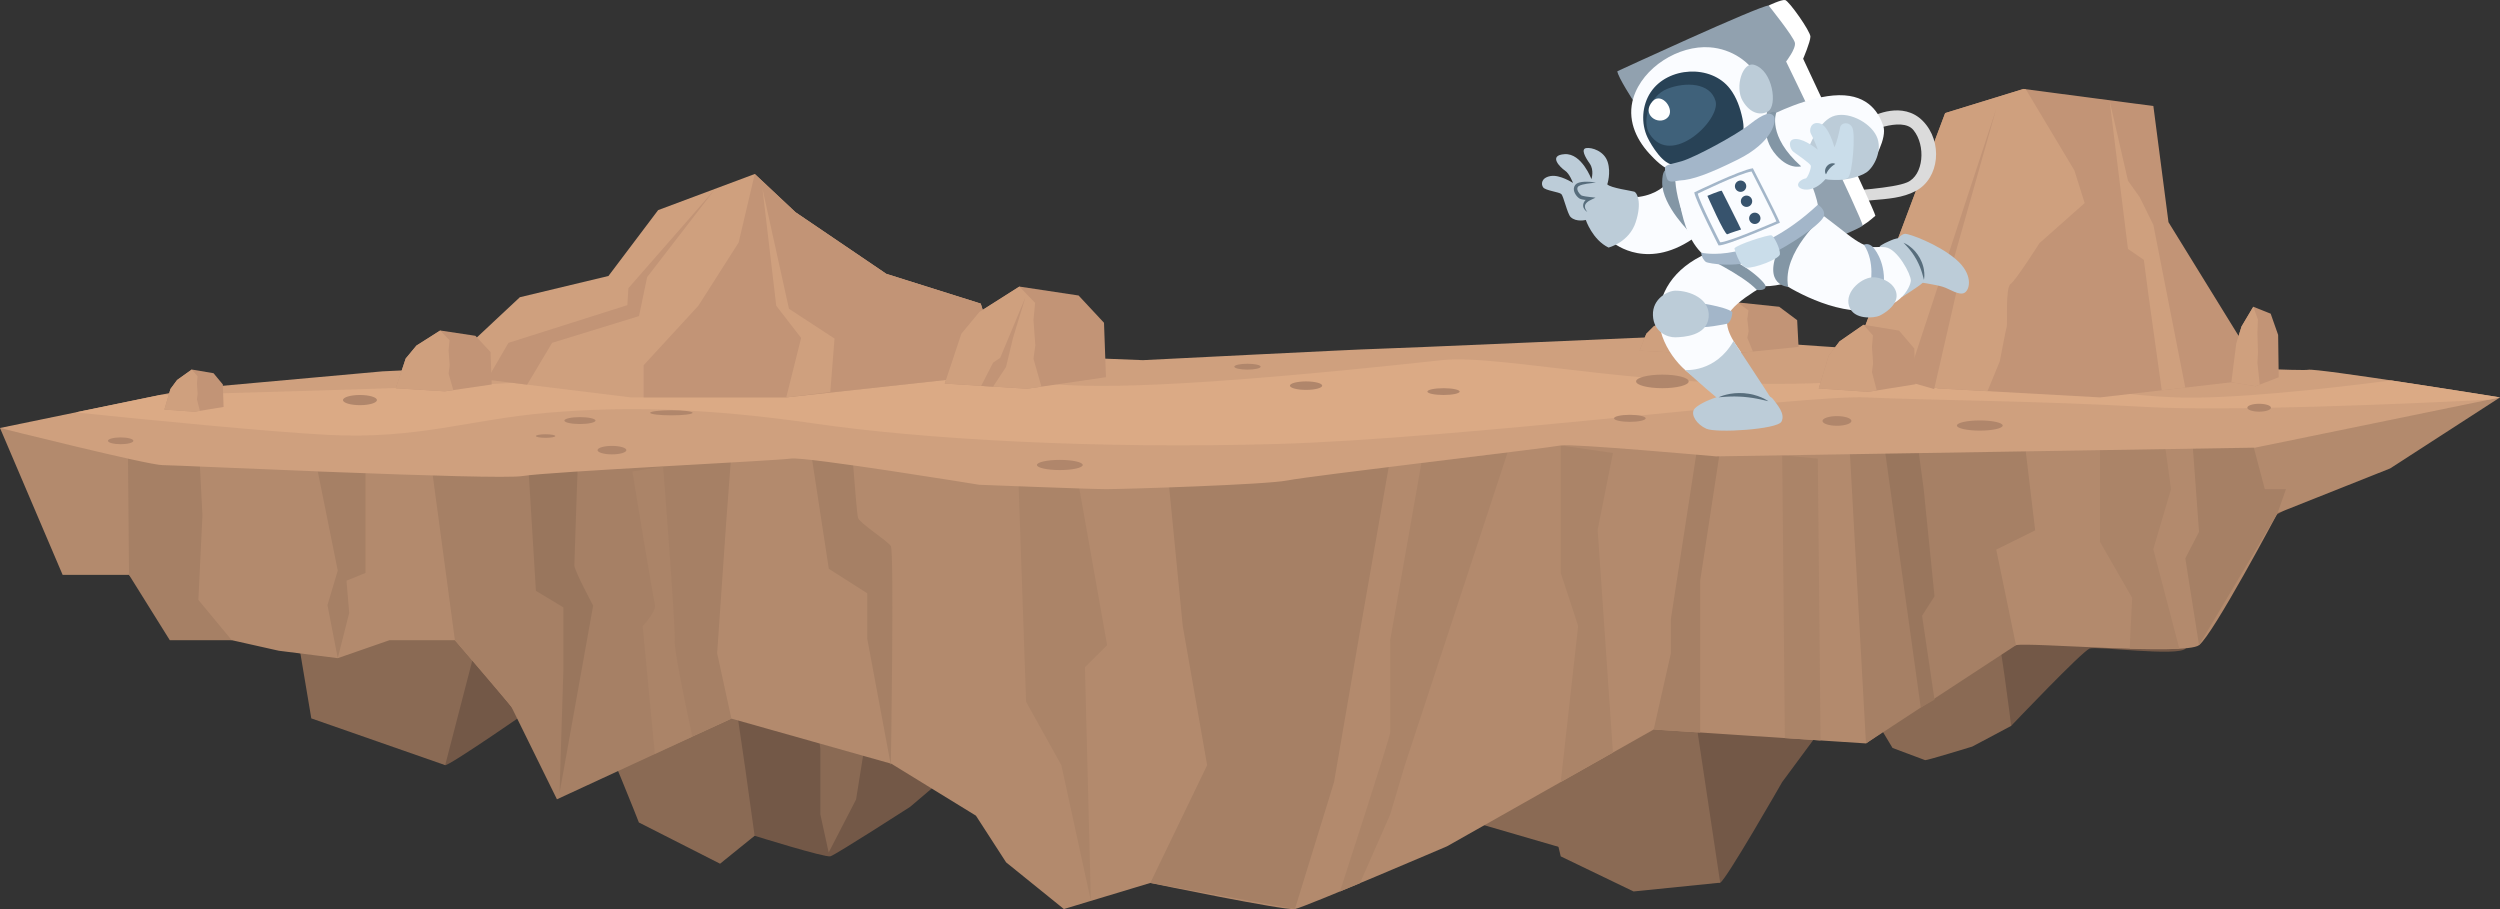 <?xml version="1.0" encoding="utf-8"?>
<!-- Generator: Adobe Illustrator 16.0.0, SVG Export Plug-In . SVG Version: 6.00 Build 0)  -->
<!DOCTYPE svg PUBLIC "-//W3C//DTD SVG 1.1//EN" "http://www.w3.org/Graphics/SVG/1.1/DTD/svg11.dtd">
<svg version="1.1" id="Layer_1" xmlns="http://www.w3.org/2000/svg" xmlns:xlink="http://www.w3.org/1999/xlink" x="0px" y="0px"
	 width="1000.612px" height="363.87px" viewBox="0 0 1000.612 363.87" enable-background="new 0 0 1000.612 363.87"
	 xml:space="preserve">
<rect x="0" y="0" width="1000.612" height="363.87" fill="#333333" stroke="none"/>
<g>
	<path fill="#735847" d="M60.879,191.108L74.008,237.4h13.917c0,0,8.856,12.945,8.856,15.886c0,2.944,12.682,4.707,12.682,4.707
		l9.857,3.326l12.367,2.343l10.853-5.669h13.706c0,0,12.652,21.773,13.074,23.539c0.422,1.766,7.591,24.124,8.856,24.715
		c1.266,0.588,36.037-23.539,36.037-23.539l33.551,14.237l17.713,16.362l6.326,14.71l12.113,14.714l18.114-8.22
		c0,0,28.214,8.81,30.323,8.22c2.109-0.588,31.897-19.778,31.897-19.778l43.318-36.815l44.499,4.396c0,0,28.496-29.99,31.449-30.97
		c2.952-0.98,35.426,3.333,38.377,0c2.953-3.334,16.448-41.583,16.448-41.583l23.618-14.123l23.03-22.39L60.879,191.108z"/>
	<path fill="#8A6A54" d="M302.032,334.511c0,0-7.416-54.36-7.812-52.821c-0.396,1.538-18.126-14.011-18.484-12.753
		c-0.358,1.256-24.3,6.673-24.3,6.673s-12.826,18.773-11.543,17.582c1.283-1.193,15.818,36,15.818,36l32.492,16.506L302.032,334.511
		z"/>
	<polygon fill="#8A6A54" points="322.936,245.181 323.668,263.044 328.344,299.688 328.344,325.985 331.675,341.203 
		342.632,320.003 346.433,296.278 341.919,248.83 	"/>
	<path fill="#735847" d="M413.772,191.108l13.128,46.292h13.917c0,0,8.857,12.945,8.857,15.886c0,2.944,12.682,4.707,12.682,4.707
		l9.858,3.326l12.367,2.343l10.854-5.669h13.706c0,0,12.652,21.773,13.073,23.539c0.422,1.766,7.592,24.124,8.856,24.715
		c1.267,0.588,36.036-23.539,36.036-23.539l33.552,14.237l17.713,16.362l6.326,14.71l12.113,14.714l18.113-8.22
		c0,0,31.461,19.361,33.568,18.773c2.109-0.588,24.825-40.282,24.825-40.282l17.33-23.428l74.315,0.959
		c0,0,28.496-29.99,31.447-30.97c2.952-0.98,35.427,3.333,38.38,0c2.951-3.334,16.446-41.583,16.446-41.583l23.618-14.123
		l23.03-22.39L413.772,191.108z"/>
	<path fill="#8A6A54" d="M804.963,290.534c0,0-4.895-39.748-6.346-39.566c-1.449,0.182-38.969,2.356-39.693,2.72
		c-0.725,0.36-10.15,31.173-10.15,31.173l8.7,14.503c0,0,12.507,4.696,13.051,4.886c0.543,0.189,18.85-5.431,18.85-5.431
		L804.963,290.534z"/>
	<polygon fill="#8A6A54" points="688.492,353.285 675.828,268.937 629.59,268.937 610.425,283.191 624.677,342.76 653.819,356.799 	
		"/>
	<polygon fill="#8A6A54" points="78.399,197.273 107.251,246.18 118.587,251.758 124.598,287.532 178.178,306.247 190.627,258.223 
		185.011,215.499 	"/>
	<polygon fill="#8A6A54" points="502.683,262.798 499.739,322.426 532.116,341.333 560.077,338.424 577.704,325.533 
		636.811,342.731 635.133,278.07 	"/>
	<path fill="#B38A6D" d="M0,171.297l25.065,58.782h26.57c0,0,16.909,16.438,16.909,20.176c0,3.734,24.211,5.976,24.211,5.976
		l18.82,4.221l23.61,2.976l20.72-7.196h26.167c0,0,24.155,27.647,24.96,29.889c0.805,2.241,14.494,30.637,16.909,31.382
		c2.416,0.748,68.799-29.886,68.799-29.886l64.053,18.076l33.817,20.776l12.077,18.681l23.126,18.686l34.584-10.439
		c0,0,53.864,11.185,57.89,10.439c4.025-0.748,60.898-25.118,60.898-25.118l82.701-46.747l84.956,5.583
		c0,0,54.403-38.084,60.04-39.328c5.635-1.245,67.634,4.233,73.27,0c5.637-4.234,31.402-52.803,31.402-52.803l45.089-17.934
		l43.968-28.431L0,171.297z"/>
	<polygon fill="#A68065" points="880.153,258.223 874.654,223.478 880.153,212.887 877.403,175.435 901.088,175.435 906.482,195.78 
		914.949,195.78 911.556,205.42 	"/>
	<polygon fill="#A68065" points="51.179,177.716 51.635,230.079 67.959,256.23 92.755,256.23 79.397,240.102 81.028,206.305 
		79.682,180.05 	"/>
	<polygon fill="#AB8468" points="407.557,190.647 410.688,280.893 424.805,306.268 436.619,360.572 434.243,267.056 
		443.126,258.223 431.131,190.647 	"/>
	<path fill="#A68065" d="M322.936,170.218l8.792,57.439l15.387,9.806v18.212l9.444,50.594c0,0,1.384-85.617,0-87.719
		c-1.385-2.101-12.375-9.105-13.108-11.207c-0.732-2.101-3.396-40.626-3.396-40.626L322.936,170.218z"/>
	<polygon fill="#A68065" points="680.488,171.644 668.766,247.725 668.766,261.463 661.888,291.968 680.488,293.192 
		680.488,232.417 689.77,171.644 	"/>
	<polygon fill="#A68065" points="746.844,297.551 740.223,177.948 810.175,175.435 814.57,212.271 798.982,219.976 806.884,258.223 
			"/>
	<polygon fill="#A68065" points="222.915,319.916 204.631,282.782 182.073,256.23 171.513,177.716 192.517,190.647 292.741,181.317 
		290.634,209.383 287.033,261.463 292.741,287.615 	"/>
	<path fill="#99765D" d="M211.566,188.531l2.931,47.962l10.99,6.6v25.217l-1.546,49.191l13.465-75.109c0,0-7.523-14.01-7.523-16.11
		s1.465-42.729,1.465-42.729L211.566,188.531z"/>
	<polygon fill="#99765D" points="753.758,175.435 768.767,283.191 774.28,280.049 769.301,246.435 774.28,238.657 769.951,195.78 
		767.415,176.971 	"/>
	<polygon fill="#A68065" points="467.52,190.647 473.381,250.527 483.151,306.268 460.398,353.394 518.288,363.833 533.95,313.002 
		544.696,250.527 556.419,183.552 	"/>
	<polygon fill="#A68065" points="135.186,263.426 131.065,242.182 135.186,228.399 127.188,188.685 146.294,188.685 
		146.294,229.313 138.68,232.417 139.768,245.301 	"/>
	<polygon fill="#AB8468" points="624.677,178.293 624.677,229.313 631.643,250.527 624.677,313.002 645.573,301.19 639.458,212.055 
		645.573,181.317 	"/>
	<path fill="#AB8468" d="M536.318,356.799c0,0,20.101-61.857,20.101-63.607c0-1.752,0-36.962,0-36.962l12.495-70.916l34.502-4.243
		l-41.135,125.197l-5.862,19.727l-12.094,27.479L536.318,356.799z"/>
	<polygon fill="#AB8468" points="714.376,295.417 713.317,182.235 727.565,183.552 728.672,296.358 	"/>
	<polygon fill="#AB8468" points="840.485,178.293 840.485,216.829 853.386,239.296 852.389,259.66 872.288,259.66 861.841,219.829 
		868.939,195.78 866.53,178.293 	"/>
	<path fill="#CFA07E" d="M76.318,155.559l76.769-6.927l190.825-8.966l113.528,4.484c0,0,88.826-4.484,92.595-4.484
		c3.769,0,119.386-5.082,119.386-5.082l119.748,8.071c0,0,131.778,6.228,134.604,5.353c2.826-0.874,76.839,11.047,76.839,11.047
		l-97.988,20.111l-215.763,3.498c0,0-58.416-5.247-62.185-4.372c-3.77,0.874-100.816,12.241-109.295,13.989
		c-8.479,1.749-65.955,3.498-72.55,3.498s-50.878-1.749-50.878-1.749s-69.723-11.366-75.375-10.491
		c-5.654,0.873-97.046,5.244-107.41,6.994c-10.365,1.748-138.503-4.373-144.156-4.373C59.358,186.161,0,171.297,0,171.297
		L76.318,155.559z"/>
	<path fill="#DBAA85" d="M1000.612,159.056c0,0-22.783-3.669-43.552-6.788c-27.407,3.536-64.464,7.563-86.104,6.788
		c-37.419-1.339-56.796-11.062-131.635-6.292c-74.838,4.768-137.576-11.298-162.168-8.62
		c-208.168,22.671-157.042,1.104-196.468-0.303c-34.747-1.239-137.837,7.875-193.966,10.355
		c-33.626,1.487-85.951,2.936-122.507,3.86l-33.96,7.003c29.911,3.084,77.364,7.768,101.007,8.998
		c36.083,1.879,56.797-6.219,88.203-8.878c31.405-2.661,64.008-1.836,106.774,4.365c42.765,6.202,111.602,10.246,185.105,8.147
		c73.502-2.1,211.275-19.774,235.503-18.635c24.228,1.141,68.652,1.341,112.085,3.821c32.648,1.865,103.803-1.233,137.129-2.886
		L1000.612,159.056z"/>
	<polygon fill="#C29476" points="740.223,147.257 778.538,45.252 809.901,35.599 861.873,42.434 867.925,88.93 906.482,151.458 
		840.552,159.056 775.786,155.478 	"/>
	<path fill="#CFA07E" d="M740.223,147.257l35.563,8.221l19.696,1.089l4.932-11.998c0,0,2.485-13.076,2.797-13.968
		c0.312-0.891-0.621-15.453,1.519-16.939c2.14-1.485,11.538-16.333,11.538-16.333l18.11-16.06l-4.122-13.077l-19.444-32.473
		l-0.91-0.12l-31.363,9.655L740.223,147.257z"/>
	<polygon fill="#C29476" points="763.161,152.559 798.982,43.558 781.071,106.898 784.075,112.441 774.137,155.725 	"/>
	<polygon fill="#CFA07E" points="844.333,40.126 851.71,99.641 858.06,103.996 859.717,116.665 865.233,156.211 874.654,155.125 
		861.873,90.008 856.403,78.923 851.71,72.326 	"/>
	<path opacity="0.4" fill="#B38A6D" d="M262.084,301.796l-4.889-51.27c0,0,5.677-5.733,4.896-8.684
		c-0.781-2.952-9.011-53.158-9.011-53.158l12.34-2.021c0,0,5.15,65.757,4.636,69.566s7.07,38.607,7.07,38.607L262.084,301.796z"/>
	<polygon fill="#CFA07E" points="175.33,149.577 208.064,118.963 243.529,110.458 263.415,84.095 302.092,69.638 318.4,84.946 
		354.741,109.608 392.53,121.514 401.426,149.577 314.694,159.056 252.425,159.056 	"/>
	<polygon fill="#C29476" points="279.52,122.363 257.614,146.175 257.614,159.056 314.694,159.056 401.426,149.577 392.53,121.514 
		354.741,109.608 318.4,84.946 302.092,69.638 295.625,97.098 	"/>
	<g>
		<path fill="#C29476" d="M378.132,153.526l6.663-19.973l7.219-8.711l15.99-10.141l23.694,3.57l10.176,10.921l0.783,21.779
			c0,0-31.358,4.577-31.502,4.612S378.132,153.526,378.132,153.526z"/>
		<path fill="#CFA07E" d="M384.795,133.553l-6.663,19.973c0,0,32.88,2.091,33.024,2.057c0.039-0.009,2.334-0.347,5.67-0.836
			l-3.186-11.178l0.749-5.363l-0.749-10.079l0.652-6.901l-6.289-6.526l-15.99,10.141L384.795,133.553z"/>
		<polygon fill="#C29476" points="397.479,154.75 402.654,146.884 405.483,135.143 410.395,119.071 400.327,143.203 
			397.479,145.164 392.699,154.448 		"/>
	</g>
	<g>
		<path fill="#C29476" d="M65.778,163.934l2.449-8.248l2.652-3.597l5.876-4.188l8.707,1.473l3.739,4.511l0.288,8.993
			c0,0-11.522,1.89-11.575,1.904C77.86,164.796,65.778,163.934,65.778,163.934z"/>
		<path fill="#CFA07E" d="M68.227,155.686l-2.449,8.248c0,0,12.082,0.863,12.135,0.849c0.014-0.004,0.857-0.144,2.083-0.346
			l-1.17-4.615l0.274-2.216l-0.274-4.16l0.24-2.851l-2.311-2.694l-5.876,4.188L68.227,155.686z"/>
	</g>
	<g>
		<path fill="#C29476" d="M893.091,152.992l1.958-15.547l2.119-6.781l4.697-7.895l6.962,2.779l2.988,8.501l0.23,16.953
			c0,0-9.212,3.563-9.254,3.59C902.75,154.62,893.091,152.992,893.091,152.992z"/>
		<path fill="#CFA07E" d="M895.049,137.445l-1.958,15.547c0,0,9.659,1.628,9.701,1.601c0.011-0.006,0.686-0.27,1.666-0.65
			l-0.937-8.702l0.221-4.175l-0.221-7.846l0.191-5.371l-1.848-5.081l-4.697,7.895L895.049,137.445z"/>
	</g>
	<g>
		<path fill="#C29476" d="M158.413,155.405l3.965-11.896l4.295-5.189l9.515-6.041l14.099,2.126l6.055,6.506l0.466,12.973
			c0,0-18.659,2.728-18.745,2.748C177.978,156.653,158.413,155.405,158.413,155.405z"/>
		<path fill="#CFA07E" d="M162.378,143.509l-3.965,11.896c0,0,19.565,1.248,19.65,1.227c0.023-0.005,1.39-0.207,3.374-0.499
			l-1.896-6.658l0.445-3.194l-0.445-6.004l0.388-4.111l-3.742-3.887l-9.515,6.041L162.378,143.509z"/>
	</g>
	<g>
		<path fill="#C29476" d="M674.259,140.095l4.709-9.809l5.102-4.278l11.301-4.98l16.744,1.754l7.191,5.362l0.553,10.697
			c0,0-22.159,2.248-22.261,2.264C697.495,141.123,674.259,140.095,674.259,140.095z"/>
		<path fill="#CFA07E" d="M678.968,130.287l-4.709,9.809c0,0,23.236,1.027,23.339,1.01c0.026-0.004,1.649-0.169,4.005-0.41
			l-2.25-5.489l0.529-2.634l-0.529-4.95l0.461-3.39l-4.443-3.204l-11.301,4.98L678.968,130.287z"/>
	</g>
	<g>
		<path fill="#C29476" d="M727.926,155.474l4-13.113l4.334-5.719l9.601-6.658l14.227,2.344l6.109,7.171l0.472,14.298
			c0,0-18.828,3.005-18.915,3.028C747.667,156.847,727.926,155.474,727.926,155.474z"/>
		<path fill="#CFA07E" d="M731.926,142.36l-4,13.113c0,0,19.741,1.373,19.827,1.35c0.024-0.005,1.402-0.227,3.404-0.547
			l-1.912-7.339l0.45-3.522l-0.45-6.617l0.391-4.53l-3.775-4.285l-9.601,6.658L731.926,142.36z"/>
	</g>
	<g>
		<path fill="#C29476" d="M656.197,140.373l2.738-6.791l2.966-2.962l6.571-3.447l9.737,1.214l4.18,3.713l0.323,7.403
			c0,0-12.886,1.558-12.946,1.569C669.708,141.083,656.197,140.373,656.197,140.373z"/>
		<path fill="#CFA07E" d="M658.936,133.583l-2.738,6.791c0,0,13.511,0.71,13.569,0.7c0.017-0.004,0.961-0.119,2.331-0.284
			l-1.309-3.801l0.307-1.823l-0.307-3.426l0.267-2.347l-2.583-2.219l-6.571,3.447L658.936,133.583z"/>
	</g>
	<polygon fill="#C29476" points="210.98,153.96 220.989,137.209 255.766,126.505 259.011,110.916 286.313,75.537 251.51,115.332 
		251.101,122.127 203.501,137.225 194.922,151.986 	"/>
	<polygon fill="#CFA07E" points="314.694,159.056 320.653,135.263 310.687,122.37 305.173,75.537 315.776,123.587 334.013,135.506 
		332.316,156.914 	"/>
	<ellipse fill="#B0866B" cx="48.296" cy="176.43" rx="5.094" ry="1.358"/>
	<ellipse fill="#B0866B" cx="218.369" cy="174.525" rx="3.888" ry="0.712"/>
	<ellipse fill="#B0866B" cx="232.111" cy="168.333" rx="6.232" ry="1.385"/>
	<ellipse fill="#B0866B" cx="268.708" cy="165.222" rx="8.491" ry="1.018"/>
	<ellipse fill="#B0866B" cx="665.359" cy="152.655" rx="10.528" ry="2.718"/>
	<ellipse fill="#B0866B" cx="522.744" cy="154.354" rx="6.452" ry="1.697"/>
	<ellipse fill="#B0866B" cx="577.762" cy="156.732" rx="6.453" ry="1.358"/>
	<ellipse fill="#B0866B" cx="624.969" cy="156.052" rx="4.076" ry="0"/>
	<ellipse fill="#B0866B" cx="792.402" cy="170.316" rx="9.17" ry="2.038"/>
	<ellipse fill="#B0866B" cx="424.193" cy="186.105" rx="9.17" ry="2.037"/>
	<ellipse fill="#B0866B" cx="652.333" cy="167.436" rx="6.335" ry="1.409"/>
	<ellipse fill="#B0866B" cx="499.296" cy="146.76" rx="5.273" ry="1.172"/>
	<ellipse fill="#B0866B" cx="144.069" cy="160.128" rx="6.792" ry="2.037"/>
	<ellipse fill="#B0866B" cx="244.936" cy="180.166" rx="5.773" ry="1.697"/>
	<ellipse fill="#B0866B" cx="735.231" cy="168.479" rx="5.794" ry="1.933"/>
	<ellipse fill="#B0866B" cx="904.211" cy="163.188" rx="4.732" ry="1.578"/>
</g>
<path fill="#FAFCFF" d="M710.462,111.888c0,0-16.595,8.412-18.807,14.381c-2.211,5.968,4.664,13.509,5.177,14.817
	c0.511,1.308-8.152,12.431-15.087,11.099c-6.935-1.333-17.007-12.771-17.689-23.615c-0.683-10.845,5.695-21.283,19.073-27.11
	C696.508,95.635,711.07,107.838,710.462,111.888"/>
<path fill="#A3B6C9" d="M678.309,120.939c0,0,12.126,1.638,15.057,3.93c0,0-0.116,3.814-2.109,4.709c0,0-10.543,2.229-11.863,1.007
	C678.072,129.362,678.309,120.939,678.309,120.939"/>
<path fill="#BCCCD8" d="M670.551,116.34c5.71-0.029,14.071,3.222,13.328,10.682c-0.741,7.461-10.155,7.898-13.284,7.989
	c-3.128,0.091-8.768-2.029-9.02-8.817C661.323,119.406,667.742,116.354,670.551,116.34"/>
<path fill="#BCCCD8" d="M674.48,148.104c0,0,12.092,1.133,19.352-11.605c0,0,13.08,19.747,16.11,24.647
	c3.033,4.903-15.967,2.891-18.31,1.578C689.29,161.41,676.028,149.571,674.48,148.104"/>
<path fill="#BCCCD8" d="M699.283,157.48c-9.854-0.882-19.983,4.256-21.271,6.428c-1.289,2.172,0.99,5.893,4.939,7.687
	c3.945,1.795,28.442,0.307,30.074-2.848c1.634-3.157-1.729-6.766-3.446-9.105C707.861,157.304,699.283,157.48,699.283,157.48"/>
<path fill="#576D7C" d="M687.862,159.01c0,0,0.301-0.127,0.815-0.344c0.526-0.211,1.292-0.484,2.236-0.711
	c0.472-0.122,0.985-0.236,1.537-0.324c0.551-0.1,1.136-0.175,1.743-0.232c0.609-0.035,1.238-0.089,1.881-0.089
	c0.641-0.01,1.291,0.034,1.943,0.06c0.647,0.073,1.299,0.129,1.931,0.237c0.638,0.081,1.252,0.238,1.846,0.374
	c0.591,0.155,1.161,0.303,1.688,0.498c0.528,0.176,1.024,0.36,1.468,0.564c0.897,0.373,1.609,0.77,2.092,1.063
	c0.478,0.304,0.752,0.478,0.752,0.478s-0.315-0.072-0.864-0.196c-0.547-0.134-1.322-0.315-2.247-0.514
	c-0.465-0.095-0.964-0.196-1.489-0.303c-0.531-0.093-1.09-0.191-1.662-0.292c-0.58-0.079-1.177-0.162-1.785-0.244
	c-0.604-0.091-1.226-0.133-1.844-0.192c-0.62-0.042-1.238-0.1-1.853-0.106c-0.61-0.046-1.215-0.04-1.8-0.049
	c-0.583,0.024-1.152-0.01-1.689,0.024c-0.538,0.025-1.05,0.029-1.521,0.066C689.163,158.915,687.862,159.01,687.862,159.01"/>
<path fill="#FAFCFF" d="M671.104,66.68c0,0-2.573,11.603-17.579,12.35c-15.003,0.747-9.619,16.799-8.415,17.73
	c1.203,0.929,14.8,12.008,34.16-2.417C698.629,79.917,675.984,64.809,671.104,66.68"/>
<path fill="#8396A5" d="M670.594,73.008c0,0,0.494,9.364,6.343,20.61c0,0-11.697-11.145-11.66-20.524
	C665.315,63.715,670.113,69.349,670.594,73.008"/>
<path fill="#BCCCD8" d="M643.8,99.085c0,0,8.23-2.028,10.884-10.157c2.651-8.13,0.427-11.841-0.542-12.2
	c-0.969-0.358-9.563-1.491-10.839-2.946c0,0,1.562-4.538,0.164-8.954c-1.396-4.415-6.463-5.93-8.609-5.554
	c-2.145,0.377-0.499,3.504,1.407,6.18c1.902,2.676,0.699,6.247,0.699,6.247s-3.874-10.421-10.691-10.003
	c-6.821,0.419-1.725,5.372,0.116,6.589c1.839,1.218,3.197,4.935,3.197,4.935s-5.218-3.421-8.973-2.761
	c-3.756,0.661-3.912,3.277-2.949,4.559c0.965,1.281,6.393,1.806,7.264,2.664c0.873,0.859,2.421,7.938,3.709,9.179
	c2.237,2.158,6.073,1.166,6.073,1.166S637.323,95.919,643.8,99.085"/>
<path fill="#576D7C" d="M638.771,73.085c0,0-1.514,0.127-3.693,0.461c-0.546,0.082-1.126,0.208-1.719,0.353
	c-0.587,0.14-1.205,0.383-1.611,0.68c-0.146,0.137-0.312,0.318-0.372,0.557c-0.065,0.222-0.093,0.459-0.031,0.727
	c0.09,0.532,0.414,1.118,0.834,1.615c0.2,0.251,0.443,0.503,0.65,0.658c0.108,0.101,0.44,0.201,0.766,0.28
	c0.343,0.08,0.64,0.139,1.047,0.212c0.69,0.113,1.366,0.201,2.061,0.267c0.74,0.082,1.51,0.132,1.902,0.229
	c-0.955,0.459-1.895,0.868-2.45,1.186c-0.299,0.176-0.589,0.347-0.777,0.522l-0.213,0.187l-0.14,0.14
	c-0.183,0.184-0.338,0.379-0.443,0.583c-0.457,0.812-0.152,1.737,0.178,2.267c0.131,0.294,0.314,0.48,0.403,0.632
	c0.102,0.145,0.158,0.223,0.158,0.223s-0.075-0.058-0.214-0.168c-0.13-0.119-0.369-0.251-0.592-0.507
	c-0.239-0.241-0.505-0.573-0.704-1.043c-0.201-0.468-0.251-1.113-0.033-1.741c0.096-0.317,0.265-0.619,0.468-0.894l0.156-0.208
	c0.027-0.035,0.057-0.064,0.086-0.096l0.031-0.041l0.064-0.091c0.02-0.031,0.037-0.062,0.057-0.095c0.046-0.025-0.127,0.002-0.156,0
	c-0.057,0.005-0.093,0.016-0.116,0.023c-0.306-0.036-0.727-0.099-1.099-0.183c-0.382-0.102-0.798-0.16-1.293-0.502
	c-0.392-0.288-0.665-0.581-0.939-0.907c-0.516-0.657-0.957-1.41-1.102-2.337c-0.13-0.944,0.238-1.983,1.061-2.54
	c0.762-0.484,1.486-0.592,2.151-0.697c0.668-0.1,1.292-0.119,1.863-0.118c1.144-0.003,2.084,0.101,2.738,0.192
	C638.402,73.003,638.771,73.085,638.771,73.085"/>
<path fill="#DBDBDB" d="M749.628,46.512c0,0,11.933-6.354,20.016,1.941c8.085,8.295,6.657,22.918-2.842,27.969
	c-10.605,5.638-23.156,1.355-41.216,8.99c-18.061,7.636,0.771-0.516,0.771-0.516l-3.997-4.733c0,0,5.147-1.786,12.159-2.943
	c7.012-1.16,23.077-1.784,28.818-4.235c6.631-2.832,7.537-14.75,2.503-20.93c-4.688-5.756-19.629,1.443-19.629,1.443L749.628,46.512
	z"/>
<path fill="#FFFFFF" d="M707.889,2.208c0,0,5.122-2.471,6.612-2.185c1.492,0.286,10.155,12.538,10.113,14.665
	c-0.041,2.129-2.911,8.835-2.911,8.835s28.376,60.219,28.911,62.83c0,0-2.585,2.397-5.138,3.904
	c-2.555,1.506-32.808-53.608-32.647-54.96C712.988,33.946,707.889,2.208,707.889,2.208"/>
<path fill="#91A1AF" d="M653.976,40.706c0,0-6.468-9.884-6.643-12.192c0,0,56.964-26.305,60.556-26.306
	c0,0,10.049,12.518,10.514,14.916c0.466,2.399-3.523,7.5-3.523,7.5s31.025,63.948,30.598,65.634
	c-0.43,1.687-46.884,19.156-46.884,19.156L653.976,40.706z"/>
<path fill="#BCCCD8" d="M766.972,112.748c0,0,7.895,1.176,10.666,2.047c2.77,0.873,6.551,3.673,8.704,2.358
	c2.151-1.313,3.505-7.448-3.632-13.484c-7.133-6.037-18.614-10.142-20.177-10.097c-1.564,0.045-3.897,2.407-4.057,4.923
	C758.319,101.012,766.972,112.748,766.972,112.748"/>
<path fill="#BCCCD8" d="M752.231,98.624c0,0,13.544,8.862,8.802,20.401c0,0,7.347-4.618,8.437-5.797
	c1.092-1.179,3.319-8.872-2.042-14.394c-5.362-5.523-9.271-3.164-11.527-2.214C753.645,97.568,752.231,98.624,752.231,98.624"/>
<path fill="#FAFCFF" d="M711.292,112.048c0,0,16.125,11.412,32.539,12.32c16.415,0.906,20.859-9.634,20.975-12.037
	c0.114-2.403-5.322-12.778-10.22-13.373c-4.896-0.595-6.044,1.776-15.082-5.144c-9.038-6.92-11.021-8.959-13.146-8.918
	C724.232,84.935,705.661,101.787,711.292,112.048"/>
<path fill="#A3B6C9" d="M748.578,114.047c0,0,2.055-9.029-2.539-16.085c0,0,1.675-1.005,3.555,0.906c0,0,5.078,5.129,4.407,14.838
	L748.578,114.047z"/>
<path fill="#BCCCD8" d="M750.372,111.002c-4.767-0.478-12.125,5.552-10.316,11.429c1.809,5.878,10.306,4.823,12.204,3.938
	c1.896-0.883,6.603-3.794,6.839-7.717C759.334,114.729,755.29,111.493,750.372,111.002"/>
<path fill="#576D7C" d="M761.859,97.156c0,0,0.261,0.121,0.699,0.326c0.441,0.216,1.062,0.562,1.738,1.076
	c0.345,0.248,0.703,0.538,1.061,0.871c0.366,0.324,0.726,0.694,1.085,1.09c0.339,0.413,0.702,0.831,1.023,1.292
	c0.331,0.454,0.614,0.952,0.912,1.439c0.256,0.513,0.527,1.016,0.738,1.539c0.238,0.51,0.39,1.045,0.556,1.553
	c0.138,0.517,0.28,1.014,0.345,1.5c0.09,0.481,0.153,0.937,0.17,1.364c0.073,0.848,0.027,1.557-0.027,2.046
	c-0.07,0.487-0.11,0.767-0.11,0.767s-0.069-0.272-0.192-0.746c-0.116-0.471-0.291-1.134-0.527-1.909
	c-0.114-0.39-0.257-0.804-0.405-1.239c-0.142-0.437-0.341-0.882-0.503-1.349c-0.202-0.458-0.398-0.932-0.623-1.402
	c-0.204-0.481-0.469-0.942-0.712-1.41c-0.263-0.458-0.51-0.929-0.804-1.36c-0.262-0.454-0.565-0.868-0.847-1.281
	c-0.312-0.387-0.566-0.805-0.868-1.152c-0.294-0.354-0.56-0.706-0.835-1.002c-0.529-0.616-1.003-1.114-1.343-1.458
	C762.055,97.362,761.859,97.156,761.859,97.156"/>
<path fill="#FAFCFF" d="M682.865,102.831c0,0,3.843,6.763,16.22,10.696c12.379,3.932,26.394-4.262,28.937-6.711
	c2.545-2.448,5.022-14.414,0.102-22.099C723.203,77.032,682.865,102.831,682.865,102.831"/>
<path fill="#8396A5" d="M681.097,102.214c0,0,16.538,7.836,22.062,13.822c0,0,3.589,0.542,3.523-1.471
	C706.615,112.553,692.066,99.563,681.097,102.214"/>
<path fill="#8396A5" d="M729.985,86.493c0,0-16.852,14.36-14.283,28.329c0,0-10.442-0.494-3.728-15.506
	C716.125,90.029,728.508,85.403,729.985,86.493"/>
<path fill="#FAFCFF" d="M671.466,68.479c0,0-0.948,25.092,11.399,34.352c12.35,9.261,44.02-9.886,45.029-16.949
	c1.013-7.063-11.273-33.969-20.028-36.51C699.109,46.831,675.168,54.675,671.466,68.479"/>
<path fill="#A3B6C9" d="M680.913,101.125c0,0,20.531,5.242,46.677-19.193c0,0,3.107,1.759,2.396,4.561
	c-0.711,2.801-12.284,11.082-23.128,16.258c-10.843,5.174-23.464,2.577-24.073,2.115
	C682.175,104.403,681.053,103.128,680.913,101.125"/>
<path fill="#CADDEA" d="M694.185,99.452c0,0,1.916,7.266,4.85,7.663c2.935,0.397,13.17-3.406,13.374-5.373
	c0.202-1.964-2.26-7.134-3.39-7.544C707.887,93.79,694.782,98.046,694.185,99.452"/>
<path fill="#A3B6C9" d="M678.106,77.01c0,0,18.318-8.921,23.465-9.663c0,0,9.686,18.795,10.84,21.781c0,0-21.494,9.35-24.559,9.107
	C687.853,98.236,678.799,80.599,678.106,77.01"/>
<path fill="#FAFCFF" d="M679.532,77.5c0,0,16.799-8.182,21.518-8.86c0,0,8.882,17.233,9.941,19.972c0,0-19.71,8.574-22.521,8.352
	C688.471,96.964,680.169,80.792,679.532,77.5"/>
<path fill="#37536D" d="M683.37,78.388c0,0,4.893-2.08,5.753-2.056c0,0,7.406,14.614,7.738,15.528c0,0-4.545,1.43-5.526,1.896
	C690.353,94.223,683.37,78.388,683.37,78.388"/>
<path fill="#37536D" d="M698.891,74.956c-0.238,1.232-1.428,2.038-2.659,1.802c-1.231-0.238-2.038-1.427-1.802-2.659
	c0.236-1.233,1.428-2.039,2.659-1.802S699.127,73.723,698.891,74.956"/>
<path fill="#37536D" d="M701.265,80.977c-0.236,1.231-1.426,2.038-2.657,1.803c-1.231-0.237-2.04-1.428-1.805-2.659
	c0.237-1.232,1.428-2.04,2.662-1.803C700.696,78.554,701.502,79.744,701.265,80.977"/>
<path fill="#37536D" d="M704.579,87.811c-0.238,1.232-1.428,2.039-2.658,1.802c-1.232-0.236-2.039-1.428-1.803-2.66
	c0.234-1.231,1.428-2.038,2.659-1.801C704.009,85.388,704.816,86.58,704.579,87.811"/>
<path fill="#FAFCFF" d="M708.563,46.266c0,0,15.345-7.994,27.471-8.162c12.13-0.168,16.151,7.517,17.752,12.316
	c1.599,4.802-3.868,14.364-5.316,15.604c-1.447,1.241-18.674,2.771-18.674,2.771s-5.312,4.187-7.325,3.95
	c-2.013-0.239-9.375-3.369-11.923-9.9C708.001,56.314,708.563,46.266,708.563,46.266"/>
<path fill="#8396A5" d="M710.944,45.11c0,0-3.774,9.231,9.948,21.458c0,0-5.397,1.735-11.012-5.785
	C704.265,53.266,706.931,42.679,710.944,45.11"/>
<path fill="#BCCCD8" d="M723.832,59.356c0,0,3.684-10.179,9.521-12.687c5.84-2.507,14.979,2.09,17.691,7.756
	c2.714,5.667-1.028,12.552-4.007,14.571c-2.981,2.02-9.656,3.642-15.305,2.832C726.084,71.02,723.832,59.356,723.832,59.356"/>
<path fill="#CADDEA" d="M730.621,71.719c0,0,7.423,0.907,9.11-0.668c1.684-1.579,3.025-17.563,1.609-20.082
	c-1.416-2.519-4.492-1.802-4.835-0.016c-0.345,1.786-1.344,6.258-2.295,7.978c0,0-2.246-8.628-5.871-9.546
	c-3.625-0.919-4.329,2.748-3.555,4.106c0.776,1.359,2.571,5.505,2.746,6.403c0,0-4.974-4.177-8.686-4.26
	c-3.713-0.083-2.459,4.116-0.992,5.166c1.465,1.049,6.557,4.543,6.897,5.472c0.339,0.929-1.326,5.102-2.025,5.141
	c-0.697,0.039-3.517,1.225-2.988,2.968C720.267,76.124,725.707,77.514,730.621,71.719"/>
<path fill="#576D7C" d="M730.843,69.793c0,0-0.067-0.09-0.158-0.265c-0.093-0.172-0.192-0.445-0.216-0.783
	c-0.021-0.171-0.025-0.358,0.003-0.551c0.021-0.197,0.059-0.402,0.129-0.606c0.08-0.199,0.159-0.409,0.27-0.607
	c0.11-0.197,0.257-0.375,0.395-0.559c0.167-0.162,0.323-0.329,0.506-0.463c0.17-0.152,0.378-0.249,0.566-0.349
	c0.196-0.089,0.389-0.169,0.587-0.204c0.192-0.046,0.375-0.074,0.551-0.067c0.34-0.017,0.623,0.06,0.808,0.134
	c0.179,0.086,0.28,0.135,0.28,0.135s-0.093,0.062-0.257,0.167c-0.156,0.095-0.361,0.238-0.581,0.399l-0.336,0.263
	c-0.115,0.089-0.224,0.204-0.345,0.293l-0.342,0.326c-0.122,0.1-0.224,0.229-0.334,0.344c-0.105,0.122-0.224,0.238-0.311,0.37
	c-0.113,0.117-0.201,0.248-0.296,0.373c-0.071,0.134-0.19,0.249-0.255,0.377c-0.071,0.129-0.163,0.247-0.221,0.367
	C731.022,69.364,730.843,69.793,730.843,69.793"/>
<path fill="#FAFCFF" d="M669.286,68.059c-3.03-0.036-7.317-4.59-9.106-6.531c-5.636-6.123-8.978-14.037-6.424-22.364
	c3.743-12.205,18.123-21.167,30.626-20.224c8.637,0.651,16.301,5.703,20.275,13.405c6.231,12.083-0.393,20.921-0.393,20.921
	S682.215,68.211,669.286,68.059"/>
<path fill="#284256" d="M670.045,65.924c-4.222,0.248-9.067-7.614-10.629-10.904c-2.696-5.668-2.226-12.861,1.242-18.093
	c6.811-10.282,24.208-11.302,31.782-1.373c2.615,3.43,4.071,7.614,4.959,11.836c1.415,6.732-0.607,8.663-5.794,11.917
	C685.125,63.371,677.655,65.476,670.045,65.924"/>
<path fill="#A3B6C9" d="M672.239,72.246c-1.254,0.046-4.275,1.341-5.034-0.788c-0.479-1.35-1.155-4.272-0.586-4.822
	c0.945-0.914,3.244-1.15,6.546-2.135c5.283-1.576,21.686-10.383,27.276-14.823c5.589-4.439,8.32-4.977,9.524-3.144
	c1.203,1.834-0.434,10.383-14.388,17.318C684.206,69.504,677.264,72.057,672.239,72.246"/>
<path fill="#BCCCD8" d="M702.12,25.956c-4.659-1.41-7.846,8.87-4.661,14.353c3.183,5.481,7.495,5.861,10.189,4.288
	C711.464,42.364,709.644,28.23,702.12,25.956"/>
<path fill="#3F617A" d="M660.266,53.667c-3.358-5.173-0.067-15.301,7.038-18.105c7.105-2.806,17.215-2.63,19.342,4.882
	C688.769,47.957,668.984,67.095,660.266,53.667"/>
<path fill="#FFFFFF" d="M661.482,40.494c-4.755,5.204,2.043,9.871,5.745,6.78C670.935,44.184,665.094,36.542,661.482,40.494"/>
</svg>

